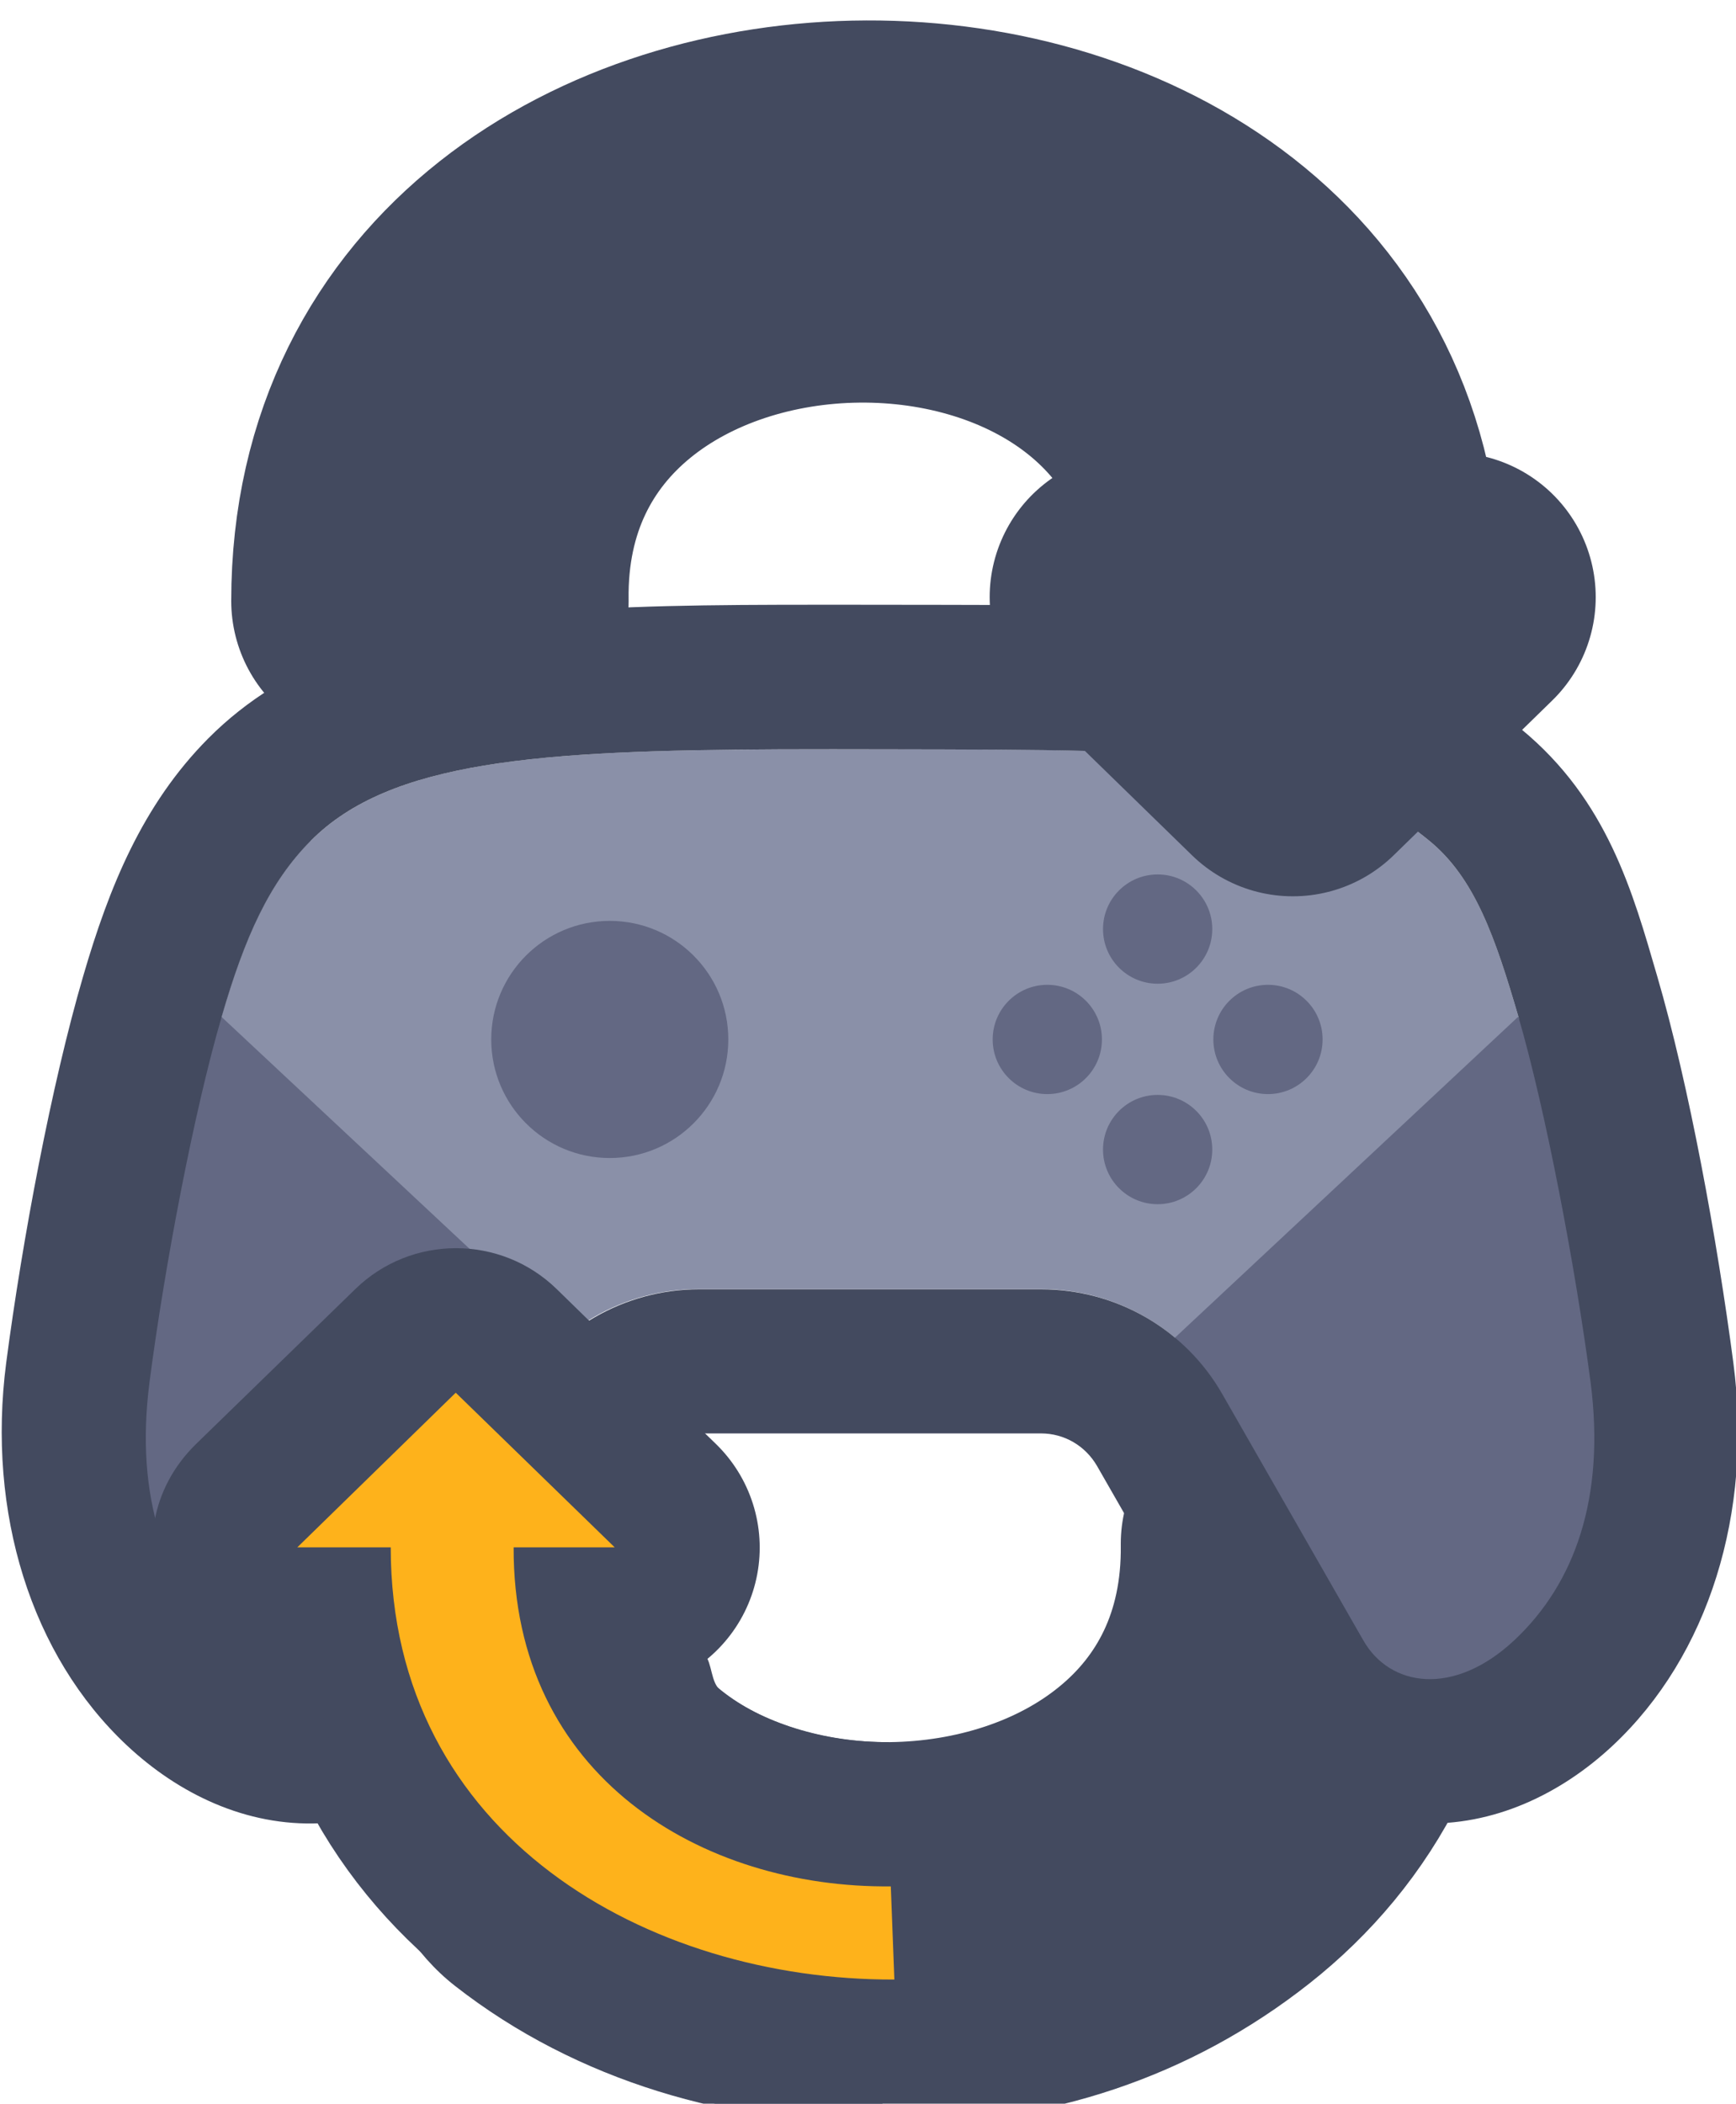 <?xml version="1.0" encoding="UTF-8" standalone="no"?>
<!-- Created with Inkscape (http://www.inkscape.org/) -->

<svg
   width="35.602"
   height="43.129"
   viewBox="0 0 9.42 11.411"
   version="1.1"
   id="svg1"
   xml:space="preserve"
   xmlns="http://www.w3.org/2000/svg"
   xmlns:svg="http://www.w3.org/2000/svg"><defs
     id="defs1" /><g
     id="g584"
     style="display:inline"
     transform="translate(-12.7,-215.9)"><g
       id="g483"
       transform="matrix(1.482,0,0,1.482,-28.841,-332.294)"
       style="display:inline"><path
         style="display:inline;fill:#feb21b;fill-opacity:1;stroke:#434a5f;stroke-width:1.058;stroke-linecap:round;stroke-linejoin:round;stroke-miterlimit:2.66;stroke-dasharray:none;stroke-opacity:1;paint-order:stroke fill markers"
         d="m 29.7,375 -0.58,0.566 0.342,1e-5 v 0 0 c 1e-6,1.059 0.945,1.585 1.844,1.582 0.45,-0.001 0.854,-0.136 1.191,-0.402 0.337,-0.266 0.562,-0.664 0.562,-1.194 h -0.099 -0.099 -0.099 -0.099 c 0.005,0.413 -0.164,0.725 -0.421,0.934 -0.257,0.21 -0.602,0.317 -0.948,0.321 -0.691,0.007 -1.384,-0.402 -1.381,-1.241 v 0 0 h 0.37 z"
         id="path435" /><g
         id="path35"
         style="display:inline"
         transform="translate(-137.781,61.883)"><path
           style="fill:#8a90a8;stroke-linecap:round;stroke-linejoin:round;stroke-miterlimit:2.66;paint-order:stroke fill markers"
           d="m 166.948,311.096 c -0.151,0.152 -0.241,0.351 -0.326,0.644 -0.1,0.344 -0.209,0.914 -0.264,1.336 -0.055,0.423 0.058,0.738 0.279,0.945 0.221,0.207 0.454,0.173 0.553,6.8e-4 l 0.516,-0.901 c 0.136,-0.238 0.389,-0.384 0.664,-0.384 h 0.626 0.627 c 0.274,0 0.527,0.147 0.664,0.384 l 0.516,0.901 c 0.098,0.172 0.331,0.207 0.553,-6.8e-4 0.221,-0.207 0.334,-0.523 0.279,-0.945 -0.055,-0.423 -0.163,-0.992 -0.264,-1.336 -0.085,-0.293 -0.16,-0.508 -0.326,-0.644 -0.408,-0.335 -0.854,-0.334 -1.978,-0.335 -1.123,-0.002 -1.785,0 -2.118,0.335 z"
           id="path427" /><path
           style="display:inline;fill:#636883;fill-opacity:1;stroke:none;stroke-width:1.058;stroke-linecap:round;stroke-linejoin:round;stroke-miterlimit:2.66;stroke-dasharray:none;stroke-opacity:1;paint-order:stroke fill markers"
           d="m 166.622,311.74 1.257,1.175 -0.689,1.107 -0.205,0.336 -0.835,-0.554 0.215,-1.612 z"
           id="path382" /><path
           style="display:inline;fill:#636883;fill-opacity:1;stroke:none;stroke-width:1.058;stroke-linecap:round;stroke-linejoin:round;stroke-miterlimit:2.66;stroke-dasharray:none;stroke-opacity:1;paint-order:stroke fill markers"
           d="m 171.37,311.74 -1.257,1.175 0.689,1.107 0.205,0.336 0.835,-0.554 -0.215,-1.612 z"
           id="path428" /><path
           id="path421"
           style="display:inline;fill:#434a5f;stroke-linecap:round;stroke-linejoin:round;stroke-miterlimit:2.66;paint-order:stroke fill markers"
           d="m 168.666,310.232 c -0.385,0.001 -0.718,0.008 -1.019,0.045 -0.401,0.049 -0.785,0.154 -1.074,0.445 -0.24,0.242 -0.362,0.543 -0.457,0.869 -0.116,0.396 -0.223,0.966 -0.282,1.416 -0.071,0.548 0.091,1.071 0.442,1.4 0.189,0.177 0.436,0.297 0.707,0.285 0.27,-0.012 0.535,-0.18 0.666,-0.408 l 0.517,-0.9 c 0.042,-0.074 0.118,-0.119 0.203,-0.119 h 0.627 0.627 c 0.085,0 0.162,0.045 0.205,0.119 l 0.516,0.9 c 0.131,0.229 0.396,0.397 0.666,0.408 0.27,0.012 0.518,-0.108 0.707,-0.285 0.351,-0.329 0.513,-0.852 0.441,-1.4 -0.059,-0.45 -0.163,-1.02 -0.279,-1.416 -0.089,-0.306 -0.182,-0.644 -0.498,-0.904 -0.277,-0.228 -0.62,-0.358 -0.984,-0.408 -0.364,-0.05 -0.767,-0.046 -1.328,-0.047 -0.141,-2.5e-4 -0.274,-3.5e-4 -0.403,0 z m 0.001,0.529 c 0.126,-5.2e-4 0.26,-2.5e-4 0.4,0 1.123,0.002 1.57,-2.7e-4 1.978,0.335 0.166,0.136 0.241,0.352 0.326,0.644 0.1,0.344 0.208,0.913 0.264,1.336 0.055,0.423 -0.057,0.738 -0.279,0.946 -0.221,0.207 -0.455,0.172 -0.553,5.2e-4 l -0.516,-0.901 c -0.136,-0.238 -0.389,-0.384 -0.664,-0.384 h -0.626 -0.626 c -0.274,0 -0.527,0.147 -0.664,0.384 l -0.516,0.901 c -0.098,0.172 -0.332,0.207 -0.553,-5.2e-4 -0.221,-0.207 -0.334,-0.523 -0.279,-0.946 0.055,-0.423 0.163,-0.992 0.264,-1.336 0.085,-0.293 0.175,-0.492 0.326,-0.644 0.291,-0.293 0.834,-0.331 1.718,-0.335 z" /><circle
           style="fill:#636883;fill-opacity:1;stroke:none;stroke-width:1.389;stroke-linecap:round;stroke-linejoin:round;stroke-miterlimit:2.66;stroke-dasharray:none;stroke-opacity:1;paint-order:stroke fill markers"
           id="path429"
           cx="168.044"
           cy="311.823"
           r="0.434" /><circle
           style="fill:#636883;fill-opacity:1;stroke:none;stroke-width:0.639;stroke-linecap:round;stroke-linejoin:round;stroke-miterlimit:2.66;stroke-dasharray:none;stroke-opacity:1;paint-order:stroke fill markers"
           id="circle429"
           cx="170.05"
           cy="312.226"
           r="0.2" /><circle
           style="fill:#636883;fill-opacity:1;stroke:none;stroke-width:0.639;stroke-linecap:round;stroke-linejoin:round;stroke-miterlimit:2.66;stroke-dasharray:none;stroke-opacity:1;paint-order:stroke fill markers"
           id="circle430"
           cx="170.05"
           cy="311.419"
           r="0.2" /><circle
           style="fill:#636883;fill-opacity:1;stroke:none;stroke-width:0.639;stroke-linecap:round;stroke-linejoin:round;stroke-miterlimit:2.66;stroke-dasharray:none;stroke-opacity:1;paint-order:stroke fill markers"
           id="circle432"
           cx="-311.823"
           cy="170.454"
           r="0.2"
           transform="rotate(-90)" /><circle
           style="fill:#636883;fill-opacity:1;stroke:none;stroke-width:0.639;stroke-linecap:round;stroke-linejoin:round;stroke-miterlimit:2.66;stroke-dasharray:none;stroke-opacity:1;paint-order:stroke fill markers"
           id="circle433"
           cx="-311.823"
           cy="169.646"
           r="0.2"
           transform="rotate(-90)" /></g><path
         id="path436"
         style="display:inline;fill:#feb21b;fill-opacity:1;stroke:#434a5f;stroke-width:1.058;stroke-linecap:round;stroke-linejoin:round;stroke-miterlimit:2.66;stroke-dasharray:none;stroke-opacity:1;paint-order:stroke fill markers"
         d="m 32.764,372.653 0.58,-0.566 -0.342,-10e-6 v 0 c -3e-6,-2.118 -3.596,-2.105 -3.596,0.014 h 0.397 c -0.022,-1.65 2.756,-1.692 2.75,-0.014 v 0 h -0.37 z" /><g
         id="path465"
         transform="translate(-0.017,-0.265)"><path
           style="fill:#434a5f;stroke-linecap:round;stroke-linejoin:round;stroke-miterlimit:2.66;paint-order:stroke fill markers"
           d="m 31.303,376.543 c -0.239,0.002 -0.472,-0.074 -0.617,-0.189 -0.037,-0.029 -0.03,-0.099 -0.059,-0.133 0.232,-0.197 0.25,-0.55 0.039,-0.77 l -0.58,-0.566 c -0.205,-0.2 -0.533,-0.2 -0.738,0 h 2e-6 l -0.582,0.566 c -0.341,0.332 -0.104,0.91 0.371,0.908 h 0.064 c 0.126,0.401 0.21,0.84 0.512,1.076 0.45,0.352 1.011,0.508 1.564,0.506"
           id="path466" /><path
           style="fill:#feb21b;stroke-linecap:round;stroke-linejoin:round;stroke-miterlimit:2.66;paint-order:stroke fill markers"
           d="m 29.716,375.264 -0.58,0.566 0.342,10e-6 v 0 0 c 1e-6,1.059 0.945,1.585 1.844,1.582 l -0.013,-0.341 c -0.691,0.007 -1.384,-0.402 -1.381,-1.241 v 0 0 h 0.37 z"
           id="path467" /></g></g></g></svg>
